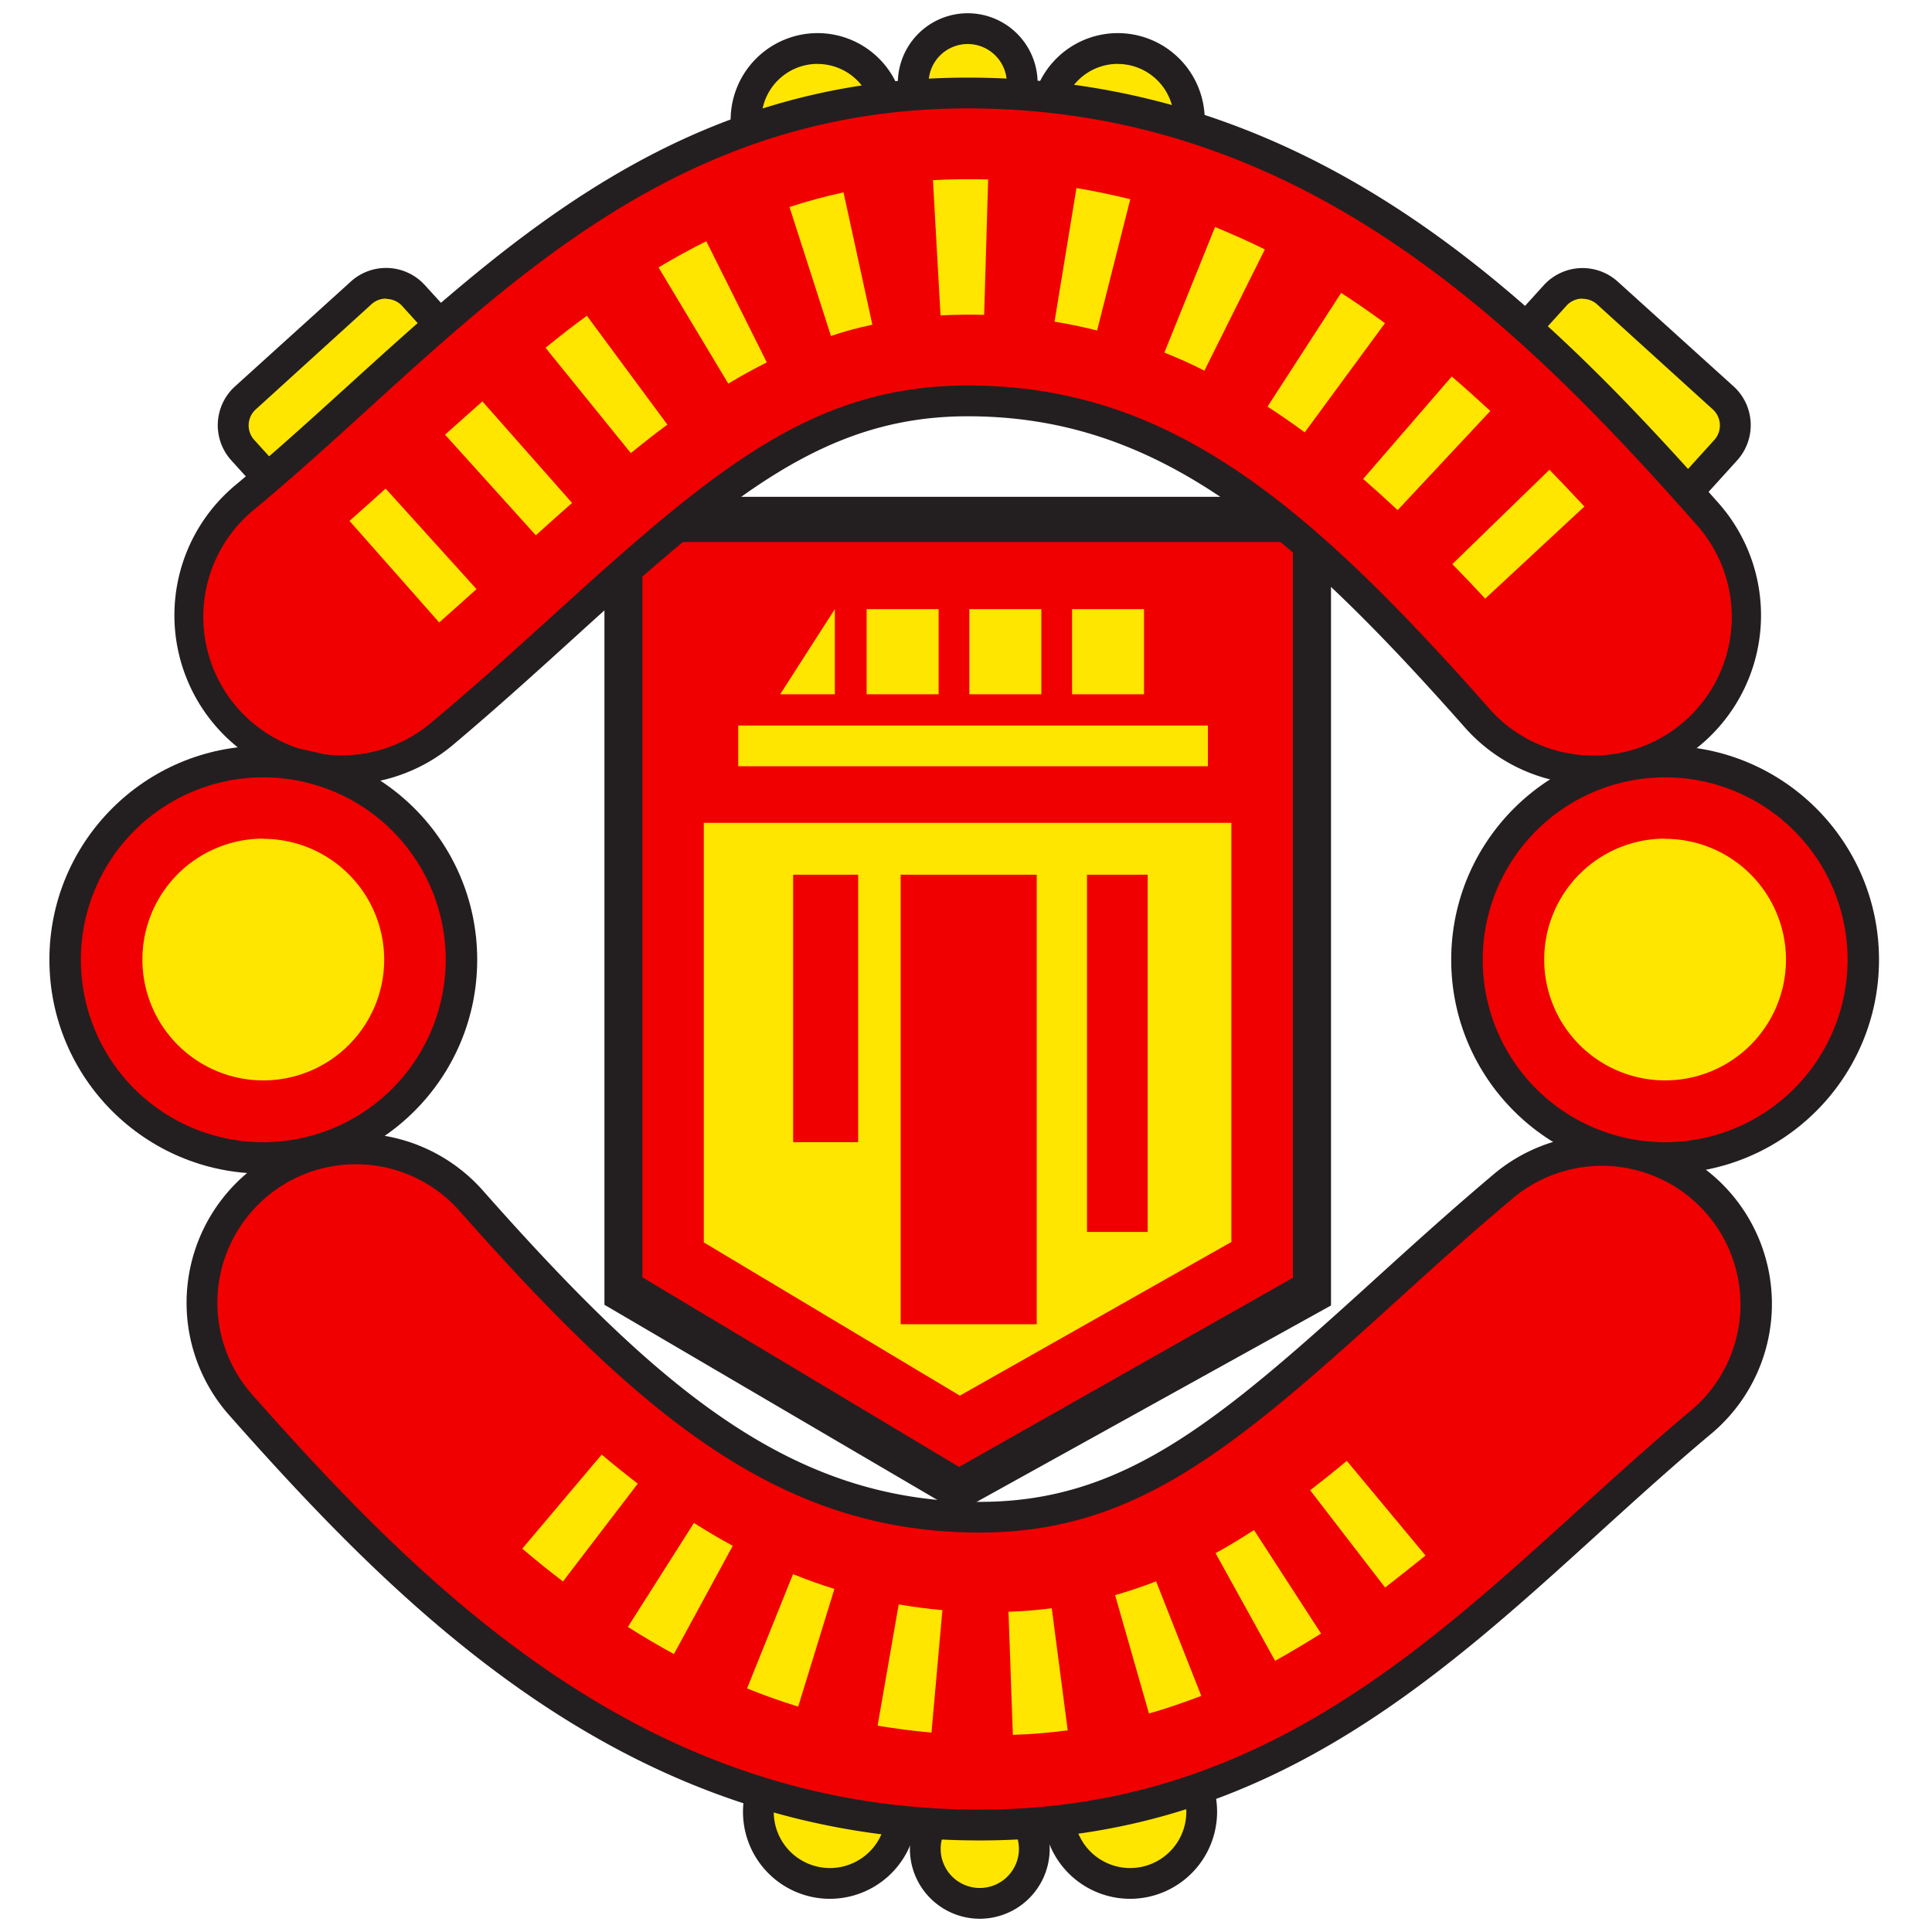 <svg id="Layer_2" data-name="Layer 2" xmlns="http://www.w3.org/2000/svg" viewBox="0 0 280 280"><defs><style>.cls-1{fill:#ffe600;}.cls-2{fill:#231f20;}.cls-3{fill:#f00000;}</style></defs><title>Artboard 14 copy 46</title><polygon class="cls-1" points="188.43 186.55 138.92 214.02 92.06 186.55 92.06 76.43 188.43 76.43 188.43 186.55"/><path class="cls-2" d="M138.86,219.15,87.6,189.1V72H192.9v117.2ZM96.52,184,139,208.88l45-25v-103H96.52Z"/><polygon class="cls-1" points="182.92 182.59 139.08 207.44 97.57 182.59 97.57 83.01 182.92 83.01 182.92 182.59"/><path class="cls-3" d="M139,212.6l-45.9-27.48V78.55h94.28V185.19Zm-37-32.54,37.11,22.21L178.46,180V87.48H102Z"/><rect class="cls-3" x="97.57" y="83.01" width="85.35" height="36.24"/><rect class="cls-1" x="125.6" y="88.28" width="10.43" height="12.34"/><polygon class="cls-1" points="120.99 100.62 113.07 100.62 120.99 88.28 120.99 100.62"/><rect class="cls-1" x="140.49" y="88.28" width="10.43" height="12.34"/><rect class="cls-1" x="155.37" y="88.28" width="10.43" height="12.34"/><rect class="cls-1" x="106.99" y="105.15" width="68.07" height="5.9"/><rect class="cls-3" x="130.53" y="126.77" width="19.72" height="65.15"/><rect class="cls-3" x="114.95" y="126.77" width="9.42" height="38.76"/><rect class="cls-3" x="157.54" y="126.77" width="8.79" height="51.77"/><rect class="cls-1" x="34.06" y="47.45" width="33.38" height="20.23" rx="6" ry="6" transform="translate(-25.51 49.01) rotate(-42.2)"/><path class="cls-2" d="M45.55,76.28a7.57,7.57,0,0,1-5.62-2.49l-6.39-7.05A7.59,7.59,0,0,1,34.06,56L50.85,40.8a7.59,7.59,0,0,1,10.72.52l6.39,7a7.6,7.6,0,0,1-.52,10.71L50.64,74.32A7.56,7.56,0,0,1,45.55,76.28Zm10.39-33a3.09,3.09,0,0,0-2.09.8L37.06,59.34a3.13,3.13,0,0,0-.22,4.41l6.39,7.05a3.14,3.14,0,0,0,4.41.22L64.44,55.79a3.14,3.14,0,0,0,.22-4.41l-6.39-7.05a3.1,3.1,0,0,0-2.16-1Z"/><rect class="cls-1" x="217.87" y="47.45" width="33.38" height="20.23" rx="6" ry="6" transform="translate(369.65 257.77) rotate(-137.8)"/><path class="cls-2" d="M239.75,76.28a7.52,7.52,0,0,1-5.08-2L217.87,59.09a7.6,7.6,0,0,1-.52-10.71l6.39-7.05a7.6,7.6,0,0,1,10.71-.52L251.25,56a7.6,7.6,0,0,1,.52,10.71l-6.39,7.05a7.53,7.53,0,0,1-5.25,2.47Zm-10.38-33h-.16a3.1,3.1,0,0,0-2.16,1l-6.4,7.05a3.14,3.14,0,0,0,.22,4.41h0L237.66,71a3.15,3.15,0,0,0,2.25.8,3.1,3.1,0,0,0,2.16-1l6.39-7.05a3.14,3.14,0,0,0-.22-4.41L231.46,44.11A3.09,3.09,0,0,0,229.37,43.31Z"/><circle class="cls-1" cx="140.25" cy="12.05" r="7.9"/><path class="cls-2" d="M140.25,22.18a10.13,10.13,0,1,1,10.13-10.13A10.14,10.14,0,0,1,140.25,22.18Zm0-15.8a5.67,5.67,0,1,0,5.67,5.67A5.68,5.68,0,0,0,140.25,6.38Z"/><circle class="cls-1" cx="162" cy="17.41" r="10.37"/><path class="cls-2" d="M162,30a12.6,12.6,0,1,1,12.6-12.6A12.61,12.61,0,0,1,162,30Zm0-20.74a8.14,8.14,0,1,0,8.14,8.14A8.15,8.15,0,0,0,162,9.27Z"/><circle class="cls-1" cx="118.49" cy="17.41" r="10.37"/><path class="cls-2" d="M118.49,30a12.6,12.6,0,1,1,12.6-12.6A12.61,12.61,0,0,1,118.49,30Zm0-20.74a8.14,8.14,0,1,0,8.14,8.14A8.15,8.15,0,0,0,118.49,9.27Z"/><circle class="cls-2" cx="241.32" cy="139.09" r="31"/><path class="cls-3" d="M49.83,111.48A22.31,22.31,0,0,1,35.51,72c5.71-4.77,11.24-9.79,16.6-14.66,23.77-21.59,48.36-43.91,88.14-43.91,49.15,0,81.08,31.44,107.14,60.91A22.31,22.31,0,0,1,214,103.95c-26.3-29.74-45.84-45.85-73.72-45.85-21.5,0-35.41,11.68-58.15,32.33-5.69,5.16-11.57,10.51-18,15.86A22.23,22.23,0,0,1,49.83,111.48Z"/><path class="cls-2" d="M49.83,113.71h0A24.54,24.54,0,0,1,34.08,70.34c5.67-4.74,11.18-9.74,16.52-14.59,24.1-21.88,49-44.5,89.65-44.5,50.08,0,82.43,31.83,108.81,61.66a24.54,24.54,0,0,1-36.76,32.52c-25.87-29.25-45-45.1-72.05-45.1-20.68,0-34.32,11.47-56.65,31.75-5.7,5.18-11.6,10.53-18,15.92A24.57,24.57,0,0,1,49.83,113.71Zm90.42-98c-38.92,0-63.18,22-86.64,43.33C48.23,63.93,42.68,69,36.94,73.76a20.08,20.08,0,1,0,25.75,30.81c6.38-5.33,12.24-10.65,17.91-15.8,23.14-21,37.32-32.9,59.65-32.9,28.73,0,48.66,16.38,75.39,46.6a20.08,20.08,0,1,0,30.08-26.6C220,46.76,188.47,15.71,140.25,15.71Z"/><path class="cls-1" d="M63.65,90.21l-13-14.72q2.66-2.34,5.24-4.68L69.06,85.38Q66.39,87.79,63.65,90.21Zm151.6-3.45c-1.62-1.75-3.23-3.44-4.77-5l14.08-13.68c1.64,1.69,3.34,3.48,5.06,5.33ZM77.66,77.58,64.5,63q2.72-2.45,5.41-4.83l13,14.72Q80.28,75.2,77.66,77.58Zm124.9-3.65c-1.68-1.57-3.37-3.09-5-4.52l12.84-14.85c1.85,1.6,3.73,3.29,5.59,5ZM91.42,65.66,79.06,50.4c2.08-1.68,4-3.2,6-4.63L96.72,61.54C95,62.81,93.28,64.16,91.42,65.66Zm97.67-3c-1.81-1.33-3.62-2.58-5.39-3.73l10.67-16.48c2.1,1.36,4.23,2.83,6.35,4.39ZM105.55,55.6,95.44,38.76c2.31-1.38,4.63-2.66,6.92-3.8l8.77,17.56C109.3,53.44,107.42,54.47,105.55,55.6Zm69-1.88c-1.92-1-3.87-1.84-5.8-2.62l7.35-18.2c2.4,1,4.83,2.06,7.21,3.25Zm-54.11-5L114.42,30c2.57-.84,5.21-1.55,7.83-2.12l4.18,19.18C124.44,47.49,122.44,48,120.49,48.67ZM159,47.9c-2-.51-4.1-.95-6.17-1.28l3.18-19.37c2.61.43,5.23,1,7.8,1.62Zm-22.69-2.19-1.1-19.6c2.62-.15,5.34-.17,8-.1l-.58,19.62C140.57,45.58,138.42,45.6,136.36,45.71Z"/><circle class="cls-1" cx="142.03" cy="267.95" r="7.9"/><path class="cls-2" d="M142,278.08a10.13,10.13,0,1,1,10.13-10.13A10.14,10.14,0,0,1,142,278.08Zm0-15.8a5.67,5.67,0,1,0,5.67,5.67A5.68,5.68,0,0,0,142,262.28Z"/><circle class="cls-1" cx="120.28" cy="262.59" r="10.37"/><path class="cls-2" d="M120.28,275.19a12.6,12.6,0,1,1,12.6-12.6A12.62,12.62,0,0,1,120.28,275.19Zm0-20.74a8.14,8.14,0,1,0,8.14,8.14A8.15,8.15,0,0,0,120.28,254.45Z"/><circle class="cls-1" cx="163.79" cy="262.59" r="10.37"/><path class="cls-2" d="M163.79,275.19a12.6,12.6,0,1,1,12.6-12.6A12.62,12.62,0,0,1,163.79,275.19Zm0-20.74a8.14,8.14,0,1,0,8.14,8.14A8.15,8.15,0,0,0,163.79,254.45Z"/><path class="cls-3" d="M142,264.5c-49.15,0-81.08-31.44-107.14-60.91A22.31,22.31,0,1,1,68.31,174c26.3,29.74,45.84,45.85,73.72,45.85,21.5,0,35.41-11.68,58.15-32.33,5.69-5.16,11.57-10.51,18-15.86a22.31,22.31,0,0,1,28.61,34.24c-5.71,4.77-11.24,9.79-16.6,14.66C206.4,242.18,181.82,264.5,142,264.5Z"/><path class="cls-2" d="M142,266.73c-50.08,0-82.43-31.83-108.81-61.66A24.54,24.54,0,1,1,70,172.56c25.87,29.25,45,45.1,72.05,45.1,20.68,0,34.32-11.47,56.65-31.75,5.7-5.18,11.6-10.53,18-15.92a24.54,24.54,0,0,1,31.47,37.66c-5.67,4.74-11.18,9.74-16.52,14.59C207.58,244.11,182.68,266.73,142,266.73Zm-90.46-98a20.08,20.08,0,0,0-15,33.38C62.3,231.22,93.81,262.27,142,262.27c38.92,0,63.18-22,86.64-43.33,5.38-4.88,10.93-9.92,16.67-14.72a20.08,20.08,0,0,0-25.75-30.81c-6.38,5.33-12.24,10.65-17.91,15.8-23.14,21-37.32,32.9-59.65,32.9-28.73,0-48.66-16.38-75.39-46.6a20,20,0,0,0-13.81-6.74Q52.2,168.74,51.57,168.74Z"/><path class="cls-1" d="M146.79,251.43l-.63-17.84c2.12-.07,4.22-.25,6.27-.51l2.31,17.7C152.14,251.12,149.46,251.34,146.79,251.43ZM135,251.1c-2.62-.23-5.25-.58-7.81-1l3.06-17.58c2.07.36,4.21.64,6.33.83Zm31.52-2.76-4.91-17.16c2-.57,4-1.25,5.94-2l6.55,16.6C171.59,246.75,169,247.62,166.51,248.34Zm-50.84-1c-2.48-.77-5-1.66-7.41-2.64l6.66-16.56c2,.8,4,1.52,6,2.14Zm69.13-6.62-8.64-15.62c1.82-1,3.7-2.14,5.57-3.35l9.72,15C189.22,238.14,187,239.48,184.79,240.7Zm-87.14-1c-2.22-1.21-4.47-2.53-6.67-3.93l9.57-15.07c1.86,1.18,3.76,2.3,5.63,3.31Zm103.1-9.6-10.89-14.14c1.71-1.32,3.45-2.71,5.31-4.26l11.41,13.72C204.54,227.09,202.63,228.62,200.75,230.07Zm-119.18-.92c-1.94-1.48-3.92-3.08-5.9-4.75l11.51-13.64c1.76,1.48,3.52,2.9,5.23,4.21Z"/><circle class="cls-1" cx="241.32" cy="139.09" r="21.98"/><path class="cls-3" d="M241.32,165.54a26.44,26.44,0,1,1,26.45-26.45A26.47,26.47,0,0,1,241.32,165.54Zm0-44a17.52,17.52,0,1,0,17.52,17.52A17.54,17.54,0,0,0,241.32,121.57Z"/><circle class="cls-2" cx="38.16" cy="139.09" r="31"/><circle class="cls-1" cx="38.16" cy="139.09" r="21.98"/><path class="cls-3" d="M38.16,165.54a26.44,26.44,0,1,1,26.44-26.45A26.48,26.48,0,0,1,38.16,165.54Zm0-44a17.52,17.52,0,1,0,17.52,17.52A17.54,17.54,0,0,0,38.16,121.57Z"/></svg>